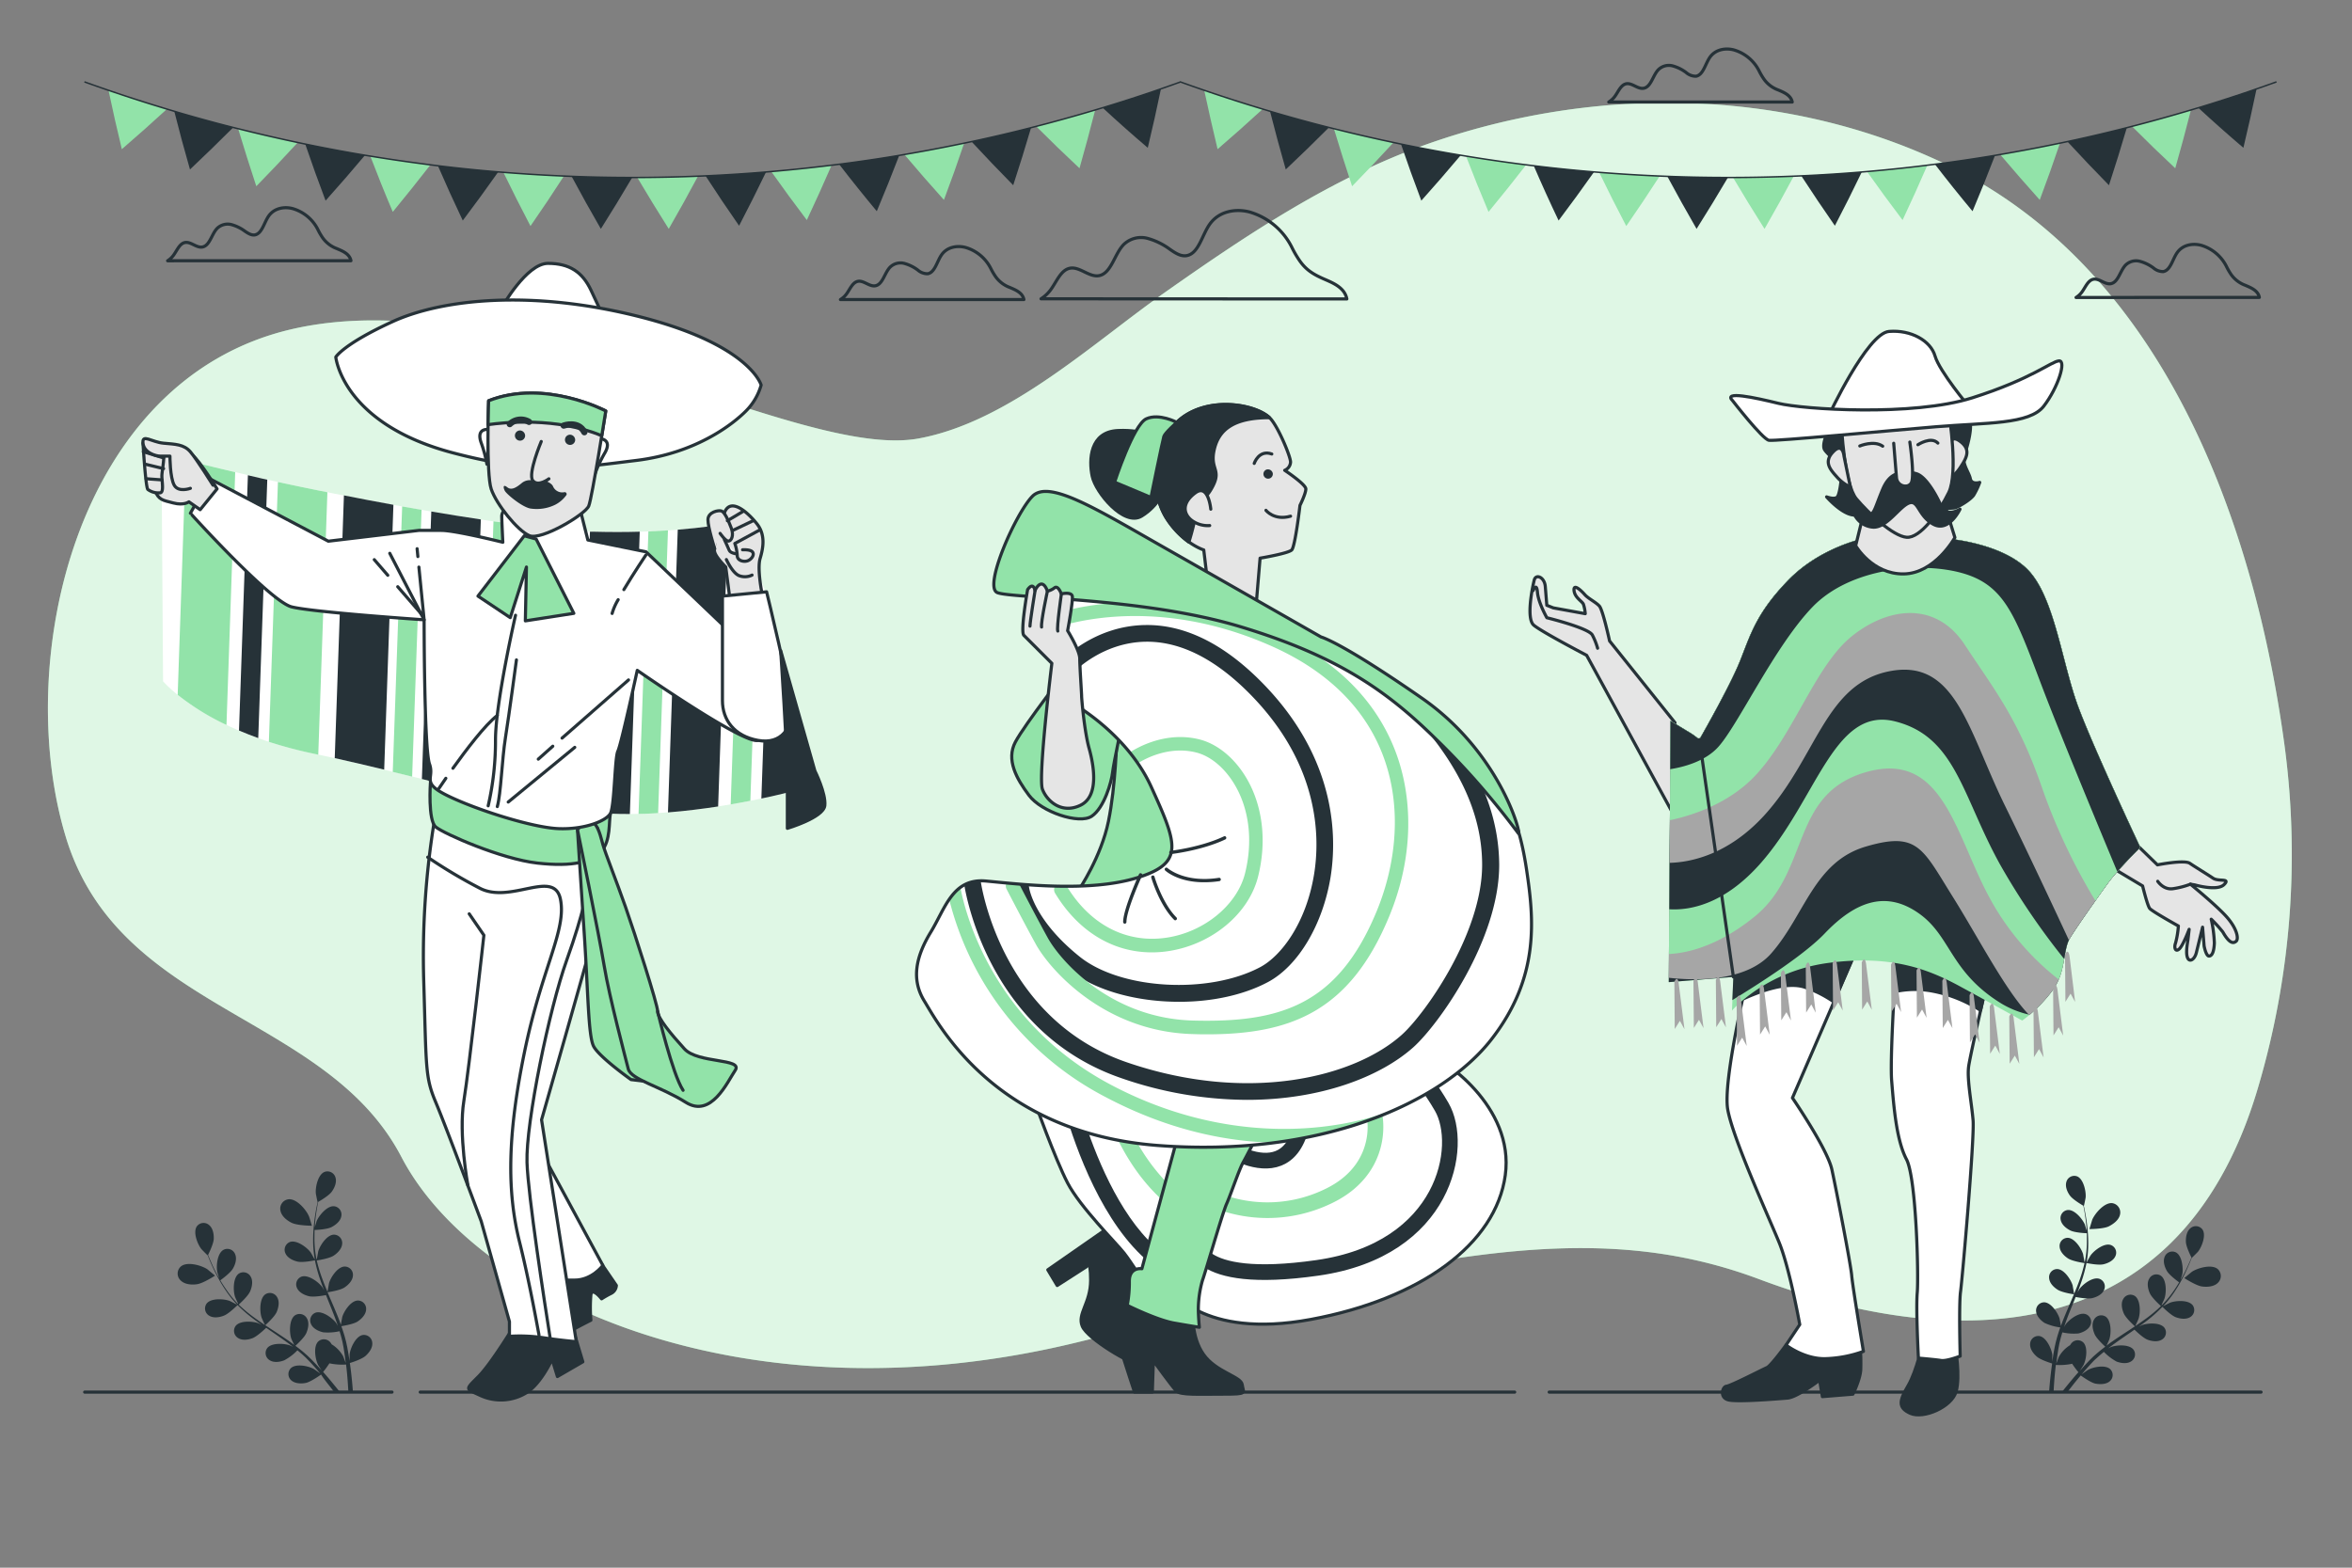 <svg xmlns="http://www.w3.org/2000/svg" viewBox="0 0 750 500"><rect x="0" y="0" width="750" height="500" fill="#808080" stroke="none"/><g id="background-simple"><path d="M702,141.4c-17.2-37.75-43.2-70.66-81.61-89.05C569.08,27.77,508.25,27.16,455,46c-30.37,10.75-57.31,28.81-83.48,47.22-23.27,16.36-49.81,41.34-78.58,46.63C254,147,162,89,93,105S4,211,21,267s83,56,107,102,110,85,216,59,161-41,217-20,133,27,159-61a262.12,262.12,0,0,0,8.52-109C724.22,206.06,716,172.13,702,141.4Z" style="fill:#92E3A9"></path><path d="M702,141.4c-17.2-37.75-43.2-70.66-81.61-89.05C569.08,27.77,508.25,27.16,455,46c-30.37,10.75-57.31,28.81-83.48,47.22-23.27,16.36-49.81,41.34-78.58,46.63C254,147,162,89,93,105S4,211,21,267s83,56,107,102,110,85,216,59,161-41,217-20,133,27,159-61a262.12,262.12,0,0,0,8.52-109C724.22,206.06,716,172.13,702,141.4Z" style="fill:#fff;opacity:0.7"></path></g><g id="Floor"><line x1="494" y1="444" x2="721" y2="444" style="fill:none;stroke:#263238;stroke-linecap:round;stroke-linejoin:round"></line><line x1="134" y1="444" x2="483" y2="444" style="fill:none;stroke:#263238;stroke-linecap:round;stroke-linejoin:round"></line><line x1="27" y1="444" x2="125" y2="444" style="fill:none;stroke:#263238;stroke-linecap:round;stroke-linejoin:round"></line></g><g id="Clouds"><path d="M429.48,95.35c-.74-3.74-4.59-5.17-7.45-6.43-3.58-1.57-5.58-3-7.41-5.5A33.09,33.09,0,0,1,412,79a21.92,21.92,0,0,0-13.59-11.4c-4.52-1.15-9.8-.21-12.72,4-2.45,3.52-3.51,9.32-7.34,9.94-1.86.3-3.62-.87-5.25-2a21.6,21.6,0,0,0-7.3-3.55,8,8,0,0,0-7.48,2c-2.95,3-3.88,9-7.71,9.9-3.29.74-6.43-3.15-9.69-2.28-2.71.72-4,4.21-5.8,6.69a11.43,11.43,0,0,1-3.16,3Z" style="fill:none;stroke:#263238;stroke-linecap:round;stroke-linejoin:round"></path><path d="M720.46,94.85c-.44-2.24-2.75-3.1-4.46-3.85a9.57,9.57,0,0,1-4.44-3.3A20.4,20.4,0,0,1,710,85.05a13.17,13.17,0,0,0-8.15-6.83c-2.71-.69-5.88-.13-7.63,2.4-1.46,2.11-2.1,5.59-4.4,6a4.68,4.68,0,0,1-3.14-1.17,12.87,12.87,0,0,0-4.38-2.12,4.77,4.77,0,0,0-4.48,1.2c-1.77,1.81-2.33,5.42-4.63,5.93-2,.45-3.85-1.89-5.8-1.36-1.62.43-2.4,2.52-3.48,4a6.82,6.82,0,0,1-1.9,1.78Z" style="fill:none;stroke:#263238;stroke-linecap:round;stroke-linejoin:round"></path><path d="M111.91,83.15c-.45-2.24-2.75-3.1-4.47-3.85A9.63,9.63,0,0,1,103,76a20.4,20.4,0,0,1-1.57-2.65,13.09,13.09,0,0,0-8.14-6.83c-2.71-.69-5.88-.13-7.63,2.4-1.47,2.11-2.11,5.59-4.4,6-1.11.18-2.17-.52-3.15-1.17a13,13,0,0,0-4.37-2.13,4.83,4.83,0,0,0-4.49,1.21c-1.76,1.8-2.32,5.42-4.62,5.93-2,.44-3.85-1.89-5.81-1.37-1.62.44-2.4,2.53-3.48,4a6.93,6.93,0,0,1-1.89,1.78Z" style="fill:none;stroke:#263238;stroke-linecap:round;stroke-linejoin:round"></path><path d="M571.5,32.54c-.45-2.24-2.76-3.1-4.47-3.85a9.63,9.63,0,0,1-4.44-3.3A20.4,20.4,0,0,1,561,22.74a13.11,13.11,0,0,0-8.15-6.83c-2.71-.69-5.88-.13-7.63,2.4-1.46,2.11-2.1,5.59-4.4,6a4.68,4.68,0,0,1-3.14-1.17A12.79,12.79,0,0,0,533.32,21a4.77,4.77,0,0,0-4.48,1.2c-1.77,1.8-2.32,5.42-4.62,5.93-2,.44-3.86-1.89-5.81-1.37-1.62.44-2.4,2.53-3.48,4A6.93,6.93,0,0,1,513,32.54Z" style="fill:none;stroke:#263238;stroke-linecap:round;stroke-linejoin:round"></path><path d="M326.5,95.54c-.45-2.24-2.76-3.1-4.47-3.85a9.63,9.63,0,0,1-4.44-3.3A20.4,20.4,0,0,1,316,85.74a13.11,13.11,0,0,0-8.15-6.83c-2.71-.69-5.88-.13-7.63,2.4-1.46,2.11-2.1,5.59-4.4,6a4.68,4.68,0,0,1-3.14-1.17A12.79,12.79,0,0,0,288.32,84a4.77,4.77,0,0,0-4.48,1.2c-1.77,1.8-2.32,5.42-4.62,5.93-2,.44-3.86-1.89-5.81-1.37-1.62.44-2.4,2.53-3.48,4A6.93,6.93,0,0,1,268,95.54Z" style="fill:none;stroke:#263238;stroke-linecap:round;stroke-linejoin:round"></path></g><g id="Garlands"><path d="M38.85,47.58q7.32-6.3,14.37-12.79Q43.86,32,34.6,28.8,36.57,38.19,38.85,47.58Z" style="fill:#92E3A9"></path><path d="M60.58,54.05q7-6.61,13.79-13.4-9.44-2.4-18.8-5.17Q57.91,44.78,60.58,54.05Z" style="fill:#263238"></path><path d="M81.73,59.4q6.75-6.9,13.21-13.95-9.51-2-19-4.39Q78.7,50.24,81.73,59.4Z" style="fill:#92E3A9"></path><path d="M103.82,64q6.44-7.19,12.58-14.51-9.57-1.6-19.08-3.57Q100.41,55,103.82,64Z" style="fill:#263238"></path><path d="M125.25,67.58q6.12-7.44,12-15-9.6-1.22-19.17-2.79Q121.48,58.71,125.25,67.58Z" style="fill:#92E3A9"></path><path d="M147.57,70.34q5.81-7.7,11.31-15.51-9.65-.8-19.26-2Q143.43,61.64,147.57,70.34Z" style="fill:#263238"></path><path d="M169.16,72.1q5.49-7.92,10.67-15.95-9.66-.4-19.31-1.18Q164.69,63.57,169.16,72.1Z" style="fill:#92E3A9"></path><path d="M191.6,73q5.15-8.15,10-16.39-9.68,0-19.33-.36Q186.77,64.66,191.6,73Z" style="fill:#263238"></path><path d="M213.25,73q4.81-8.34,9.31-16.78-9.66.39-19.33.42Q208.09,64.85,213.25,73Z" style="fill:#92E3A9"></path><path d="M235.68,72q4.45-8.54,8.6-17.15-9.65.8-19.3,1.23Q230.17,64.1,235.68,72Z" style="fill:#263238"></path><path d="M257.28,70.19q4.1-8.72,7.9-17.49-9.62,1.19-19.25,2Q251.45,62.51,257.28,70.19Z" style="fill:#92E3A9"></path><path d="M279.59,67.37q3.74-8.88,7.16-17.81-9.56,1.59-19.17,2.83Q273.45,60,279.59,67.37Z" style="fill:#263238"></path><path d="M301,63.76q3.39-9,6.45-18.1-9.51,2-19.07,3.62Q294.56,56.6,301,63.76Z" style="fill:#92E3A9"></path><path d="M323.09,59.08q3-9.16,5.7-18.36-9.44,2.4-19,4.44Q316.32,52.2,323.09,59.08Z" style="fill:#263238"></path><path d="M344.23,53.67q2.64-9.29,5-18.58-9.36,2.79-18.8,5.22Q337.18,47.08,344.23,53.67Z" style="fill:#92E3A9"></path><path d="M366,47.14q2.26-9.41,4.2-18.79-9.25,3.2-18.61,6Q358.61,40.86,366,47.14Z" style="fill:#263238"></path><path d="M376.58,26.33a516.27,516.27,0,0,1-349.74,0l.16-.44a515.86,515.86,0,0,0,349.43,0Z" style="fill:#263238"></path><path d="M388.26,47.58q7.32-6.3,14.38-12.79Q393.28,32,384,28.8,386,38.19,388.26,47.58Z" style="fill:#92E3A9"></path><path d="M410,54.05q7-6.61,13.78-13.4-9.43-2.4-18.8-5.17Q407.34,44.78,410,54.05Z" style="fill:#263238"></path><path d="M431.15,59.4q6.74-6.9,13.2-13.95-9.51-2-19-4.39Q428.12,50.24,431.15,59.4Z" style="fill:#92E3A9"></path><path d="M453.23,64q6.43-7.19,12.58-14.51-9.56-1.6-19.08-3.57Q449.82,55,453.23,64Z" style="fill:#263238"></path><path d="M474.66,67.58q6.13-7.44,12-15-9.61-1.22-19.18-2.79Q470.9,58.71,474.66,67.58Z" style="fill:#92E3A9"></path><path d="M497,70.34q5.81-7.7,11.31-15.51-9.65-.8-19.25-2Q492.85,61.64,497,70.34Z" style="fill:#263238"></path><path d="M518.58,72.1q5.49-7.92,10.66-15.95-9.66-.4-19.3-1.18Q514.1,63.57,518.58,72.1Z" style="fill:#92E3A9"></path><path d="M541,73q5.15-8.15,10-16.39-9.66,0-19.33-.36Q536.19,64.66,541,73Z" style="fill:#263238"></path><path d="M562.67,73q4.8-8.34,9.3-16.78-9.66.39-19.33.42Q557.5,64.85,562.67,73Z" style="fill:#92E3A9"></path><path d="M585.1,72q4.46-8.54,8.59-17.15-9.65.8-19.3,1.23Q579.6,64.1,585.1,72Z" style="fill:#263238"></path><path d="M606.69,70.19q4.11-8.72,7.9-17.49-9.62,1.19-19.25,2Q600.86,62.51,606.69,70.19Z" style="fill:#92E3A9"></path><path d="M629,67.37q3.75-8.88,7.17-17.81Q626.6,51.15,617,52.39,622.85,60,629,67.37Z" style="fill:#263238"></path><path d="M650.43,63.76q3.38-9,6.45-18.1-9.51,2-19.07,3.62Q644,56.6,650.43,63.76Z" style="fill:#92E3A9"></path><path d="M672.5,59.08q3-9.16,5.7-18.36-9.44,2.4-18.94,4.44Q665.74,52.2,672.5,59.08Z" style="fill:#263238"></path><path d="M693.64,53.67q2.65-9.29,5-18.58-9.36,2.79-18.79,5.22Q686.59,47.08,693.64,53.67Z" style="fill:#92E3A9"></path><path d="M715.37,47.14q2.25-9.41,4.2-18.79-9.27,3.2-18.62,6Q708,40.86,715.37,47.14Z" style="fill:#263238"></path><path d="M726,26.33a516.27,516.27,0,0,1-349.74,0c.05-.15.1-.3.16-.44a515.84,515.84,0,0,0,349.42,0Z" style="fill:#263238"></path></g><g id="Plants"><path d="M62.82,409.59c2-.28,5.73-2.73,5.74-2.73s-2.37-2-2.53-2.1c-1.93-1.23-6.36-2.47-8.33-.85a3,3,0,0,0-.07,4.5C58.91,409.68,61.13,409.84,62.82,409.59Z" style="fill:#263238"></path><path d="M99.46,390.94s-.88-3-1-3.14c-.92-2.08-3.93-5.57-6.47-5.3a3,3,0,0,0-2.54,3.71c.37,1.77,2.13,3.12,3.67,3.85C95,390.91,99.45,390.94,99.46,390.94Z" style="fill:#263238"></path><path d="M104.25,441c.87,1.09,1.66,2.11,2.38,3.05h1.8c-.91-1.16-2-2.48-3.16-3.9-.69-.82-1.45-1.7-2.23-2.58a29.91,29.91,0,0,0,2-2.75,19.49,19.49,0,0,0,5.32.38c.12,1.05.23,2.08.32,3.05.2,2.2.33,4.16.41,5.8h1.46c-.12-1.68-.29-3.68-.55-5.93-.12-1.08-.27-2.22-.44-3.4.42-.12,3.78-1.17,5-2.27s2.27-2.56,2.15-4.15a2.67,2.67,0,0,0-3.06-2.51c-2.21.4-3.89,4.09-4.15,6.07,0,.12-.05,1.41-.05,2.23-.07-.48-.13-1-.21-1.44-.15-1-.33-2-.51-3-.11-.5-.22-1-.33-1.52s-.27-1-.4-1.55c-.33-1.2-.73-2.41-1.15-3.61.85-.14,3.88-.65,5.14-1.46s2.64-2.2,2.75-3.78a2.64,2.64,0,0,0-2.63-2.94c-2.25.05-4.47,3.44-5,5.36,0,.12-.29,1.55-.41,2.34-.26-.73-.52-1.45-.81-2.17-.83-2.08-1.73-4.17-2.63-6.25-.27-.64-.53-1.28-.8-1.91.3-.05,3.91-.58,5.32-1.49,1.26-.81,2.64-2.2,2.76-3.78a2.65,2.65,0,0,0-2.64-2.94c-2.24.06-4.47,3.44-5,5.37,0,.14-.4,2.19-.46,2.72-.59-1.41-1.17-2.81-1.68-4.22A47.26,47.26,0,0,1,101,402c.14,0,3.91-.56,5.36-1.5,1.26-.81,2.63-2.19,2.75-3.77a2.66,2.66,0,0,0-2.64-2.95c-2.24.06-4.46,3.45-5,5.37,0,.13-.31,1.69-.43,2.44h-.13a34.14,34.14,0,0,1-.64-6.07c0-1.12,0-2.19.05-3.24.71,0,4-.19,5.36-.89s2.86-1.89,3.15-3.45a2.66,2.66,0,0,0-2.3-3.22c-2.24-.18-4.81,2.94-5.59,4.79,0,.1-.35,1.17-.57,1.95l.09-1.41c.15-1.69.38-3.23.6-4.59.13-.77.26-1.47.39-2.12.69-.39,3.42-2,4.33-3.25s1.66-3,1.2-4.52a2.66,2.66,0,0,0-3.52-1.79c-2.07.86-2.92,4.82-2.75,6.82,0,.17.55,2.85.58,2.83l0,0c-.14.63-.29,1.3-.43,2-.24,1.36-.51,2.9-.69,4.6a47,47,0,0,0-.32,5.5,34.71,34.71,0,0,0,.52,6.14.64.64,0,0,1,0,.07c-.31-.58-1.22-2.18-1.31-2.3-1.18-1.62-4.42-4-6.55-3.34a2.67,2.67,0,0,0-1.48,3.67c.65,1.44,2.41,2.28,3.87,2.61,1.65.38,5.24-.35,5.52-.41a45.89,45.89,0,0,0,1.65,6.06c.39,1.16.82,2.31,1.26,3.46-.28-.5-.53-.94-.58-1-1.18-1.61-4.42-4-6.55-3.34a2.65,2.65,0,0,0-1.48,3.67c.65,1.44,2.41,2.28,3.87,2.61s4.55-.22,5.36-.37c.18.43.35.88.53,1.31.85,2.11,1.7,4.2,2.48,6.29.28.73.52,1.46.76,2.19l-.5-.86c-1.18-1.61-4.42-4-6.55-3.34a2.65,2.65,0,0,0-1.48,3.67c.64,1.44,2.41,2.28,3.87,2.61a16.69,16.69,0,0,0,5.22-.35c.23.76.46,1.52.64,2.26.12.51.27,1,.36,1.52s.2,1,.29,1.52c.15,1,.32,2,.44,2.93.09.67.16,1.3.24,1.94-.26-.73-.81-2.16-.87-2.27a10.35,10.35,0,0,0-3.63-3.73,2.84,2.84,0,0,0-.32-.5,2.66,2.66,0,0,0-3.93-.41c-1.62,1.55-1,5.55-.12,7.36,0,.1.74,1.19,1.19,1.88l-1-1.09c-.66-.73-1.35-1.44-2.08-2.21l-1.11-1.08c-.36-.37-.79-.71-1.19-1.08-.94-.82-1.93-1.61-3-2.38.64-.58,2.88-2.67,3.48-4.05s1-3.29.22-4.67a2.66,2.66,0,0,0-3.83-1c-1.84,1.29-1.82,5.34-1.23,7.25,0,.12.61,1.45,1,2.17-.62-.46-1.23-.92-1.87-1.36-1.84-1.28-3.75-2.52-5.64-3.76l-1.73-1.15c.23-.21,2.94-2.64,3.62-4.18.6-1.37,1-3.29.21-4.67a2.64,2.64,0,0,0-3.82-1c-1.84,1.28-1.82,5.33-1.23,7.25,0,.14.88,2.05,1.11,2.53-1.27-.85-2.52-1.71-3.72-2.6a45.87,45.87,0,0,1-4.65-3.9c.11-.1,2.95-2.63,3.64-4.21.61-1.37,1-3.28.22-4.67a2.67,2.67,0,0,0-3.83-1c-1.84,1.29-1.82,5.34-1.23,7.26,0,.12.67,1.58,1,2.26l-.1.08A33.48,33.48,0,0,1,72,411.07c-.65-.92-1.22-1.83-1.75-2.73.58-.41,3.2-2.35,4-3.7s1.35-3.16.73-4.62a2.65,2.65,0,0,0-3.69-1.41c-2,1.08-2.4,5.1-2,7.07,0,.11.35,1.17.6,1.95-.24-.41-.49-.83-.7-1.23-.82-1.49-1.47-2.9-2-4.16-.32-.72-.59-1.37-.84-2,.35-.7,1.74-3.56,1.81-5.09s-.26-3.42-1.48-4.43a2.66,2.66,0,0,0-3.93.44c-1.25,1.87.22,5.64,1.46,7.21.11.14,2,2.07,2,2l0-.05c.23.6.48,1.24.77,1.93.55,1.27,1.17,2.7,2,4.22a46.74,46.74,0,0,0,2.77,4.76,34.1,34.1,0,0,0,3.82,4.83l0,.05c-.58-.32-2.22-1.15-2.35-1.2-1.88-.69-5.92-.93-7.31.83a2.66,2.66,0,0,0,.78,3.88c1.34.85,3.27.57,4.68,0,1.58-.59,4.17-3.18,4.38-3.38a47.4,47.4,0,0,0,4.71,4.14c1,.75,2,1.47,3,2.19-.51-.26-1-.49-1-.51-1.88-.7-5.92-.94-7.31.82a2.66,2.66,0,0,0,.79,3.88c1.34.85,3.27.57,4.67,0s3.68-2.7,4.27-3.28l1.16.81c1.87,1.29,3.74,2.56,5.54,3.87.63.46,1.24.94,1.85,1.41l-.9-.44c-1.88-.69-5.92-.93-7.31.83a2.66,2.66,0,0,0,.79,3.88c1.34.85,3.27.57,4.67,0a16.83,16.83,0,0,0,4.16-3.17c.61.51,1.22,1,1.79,1.53.38.36.77.68,1.13,1.07l1.08,1.1c.67.73,1.36,1.48,2,2.21.44.5.85,1,1.27,1.48-.63-.46-1.87-1.35-2-1.41-1.75-1-5.71-1.83-7.35-.29a2.66,2.66,0,0,0,.19,3.95c1.2,1,3.15,1.06,4.62.75s4.46-2.4,4.81-2.66C103,439.39,103.64,440.19,104.25,441Z" style="fill:#263238"></path><path d="M702.15,410.31c-1.94-.28-5.62-2.68-5.62-2.68s2.32-1.95,2.48-2.05c1.88-1.21,6.23-2.43,8.16-.84a3,3,0,0,1,.06,4.41C706,410.39,703.81,410.54,702.15,410.31Z" style="fill:#263238"></path><path d="M666.27,392s.86-2.9.94-3.08c.9-2,3.85-5.45,6.34-5.19a3,3,0,0,1,2.48,3.64c-.36,1.73-2.08,3-3.59,3.77C670.67,392,666.27,392,666.27,392Z" style="fill:#263238"></path><path d="M661.58,441c-.85,1.07-1.63,2.07-2.33,3h-1.76c.88-1.14,1.92-2.42,3.08-3.81.68-.82,1.42-1.67,2.19-2.54a27.86,27.86,0,0,1-2-2.69,19,19,0,0,1-5.2.37c-.12,1-.23,2-.32,3-.2,2.16-.32,4.07-.4,5.68h-1.43c.11-1.64.28-3.6.54-5.81.12-1.05.26-2.17.43-3.32-.41-.13-3.71-1.15-4.92-2.23s-2.22-2.51-2.1-4.06a2.61,2.61,0,0,1,3-2.46c2.16.39,3.81,4,4.07,5.94,0,.12,0,1.38,0,2.18.07-.47.13-.92.21-1.41.14-.95.31-1.9.5-2.92.1-.49.21-1,.32-1.49s.26-1,.39-1.52c.32-1.18.71-2.36,1.12-3.54a17.11,17.11,0,0,1-5-1.43c-1.23-.79-2.58-2.15-2.7-3.7a2.61,2.61,0,0,1,2.59-2.88c2.19.06,4.37,3.37,4.92,5.26,0,.12.28,1.51.4,2.28.25-.7.51-1.41.79-2.12.81-2,1.7-4.08,2.57-6.12.27-.62.53-1.25.79-1.87-.29,0-3.83-.57-5.21-1.46s-2.58-2.15-2.7-3.7a2.59,2.59,0,0,1,2.58-2.88c2.2.05,4.38,3.37,4.93,5.25,0,.15.39,2.16.45,2.67.58-1.38,1.14-2.75,1.64-4.13a45.37,45.37,0,0,0,1.69-5.7c-.14,0-3.83-.55-5.25-1.47-1.23-.79-2.58-2.15-2.69-3.69a2.6,2.6,0,0,1,2.58-2.89c2.2.06,4.37,3.38,4.92,5.26,0,.12.31,1.65.42,2.39h.12a33.77,33.77,0,0,0,.64-5.94c0-1.1,0-2.15,0-3.18-.7,0-3.88-.19-5.25-.87s-2.8-1.85-3.09-3.38a2.6,2.6,0,0,1,2.25-3.15c2.19-.18,4.72,2.88,5.48,4.69,0,.1.34,1.14.56,1.91,0-.46-.06-.94-.1-1.38-.13-1.66-.36-3.16-.58-4.5-.12-.76-.25-1.44-.38-2.08-.67-.38-3.35-2-4.24-3.18s-1.63-2.93-1.18-4.42a2.61,2.61,0,0,1,3.45-1.76c2,.85,2.86,4.73,2.7,6.68,0,.17-.54,2.79-.58,2.77l0,0c.14.61.28,1.27.41,2,.25,1.33.51,2.84.68,4.5a47.19,47.19,0,0,1,.32,5.38,35.09,35.09,0,0,1-.51,6,.25.25,0,0,0,0,.07c.3-.57,1.19-2.13,1.28-2.24,1.16-1.59,4.33-4,6.41-3.28a2.6,2.6,0,0,1,1.46,3.59c-.64,1.42-2.37,2.24-3.8,2.56-1.61.38-5.12-.34-5.4-.4a46.62,46.62,0,0,1-1.61,5.93c-.39,1.14-.81,2.26-1.24,3.39.27-.48.52-.92.56-1,1.16-1.59,4.33-4,6.42-3.28a2.6,2.6,0,0,1,1.45,3.59c-.63,1.42-2.36,2.24-3.79,2.57s-4.46-.22-5.25-.37l-.51,1.29c-.84,2.06-1.68,4.11-2.44,6.15-.27.72-.5,1.44-.74,2.15.24-.43.45-.79.49-.84,1.16-1.58,4.33-4,6.42-3.27a2.6,2.6,0,0,1,1.45,3.59c-.64,1.41-2.37,2.23-3.8,2.56a16.62,16.62,0,0,1-5.11-.34c-.22.74-.45,1.48-.63,2.21-.11.5-.26,1-.35,1.48s-.19,1-.28,1.49c-.15,1-.31,1.94-.43,2.88-.09.65-.16,1.27-.24,1.89.26-.72.8-2.11.86-2.22a10,10,0,0,1,3.55-3.66,3,3,0,0,1,.31-.48,2.6,2.6,0,0,1,3.85-.41c1.59,1.52,1,5.44.12,7.21-.05.1-.73,1.17-1.16,1.84l.95-1.06c.64-.72,1.31-1.41,2-2.16l1.08-1.07c.36-.36.78-.7,1.17-1.05.92-.81,1.89-1.58,2.89-2.33-.62-.57-2.82-2.62-3.41-4s-1-3.22-.21-4.57a2.6,2.6,0,0,1,3.75-1c1.8,1.26,1.78,5.22,1.2,7.1,0,.12-.6,1.42-.92,2.12.6-.44,1.2-.9,1.83-1.33,1.8-1.25,3.66-2.47,5.52-3.68l1.69-1.13c-.22-.2-2.88-2.58-3.54-4.1-.59-1.34-1-3.21-.21-4.57a2.6,2.6,0,0,1,3.74-1c1.8,1.26,1.79,5.23,1.21,7.1,0,.15-.86,2-1.09,2.48,1.24-.83,2.47-1.67,3.65-2.54a45.1,45.1,0,0,0,4.55-3.83c-.11-.09-2.89-2.56-3.57-4.11-.59-1.34-1-3.22-.21-4.57a2.59,2.59,0,0,1,3.74-1c1.81,1.26,1.79,5.22,1.21,7.1,0,.12-.66,1.55-1,2.22l.1.07a33.36,33.36,0,0,0,3.81-4.61c.63-.9,1.19-1.79,1.71-2.67-.57-.41-3.13-2.3-3.9-3.63s-1.31-3.09-.71-4.52a2.6,2.6,0,0,1,3.62-1.38c1.93,1.05,2.35,5,2,6.92,0,.11-.35,1.15-.59,1.91.23-.4.47-.81.68-1.2.8-1.46,1.44-2.84,2-4.08.31-.7.58-1.34.83-1.94-.35-.69-1.72-3.49-1.78-5s.26-3.35,1.45-4.34a2.61,2.61,0,0,1,3.85.43c1.22,1.83-.22,5.52-1.44,7.06-.1.14-2,2-2,2l0-.05c-.23.59-.47,1.21-.76,1.89-.53,1.25-1.14,2.65-1.91,4.13a47.46,47.46,0,0,1-2.71,4.66,34.21,34.21,0,0,1-3.74,4.74l-.06.05c.57-.31,2.18-1.13,2.31-1.17,1.84-.69,5.8-.92,7.16.8a2.61,2.61,0,0,1-.77,3.8c-1.31.83-3.21.56-4.58.05-1.55-.58-4.09-3.12-4.29-3.32A45.33,45.33,0,0,1,684.9,421c-.95.73-1.92,1.44-2.9,2.14l1-.5c1.85-.68,5.8-.92,7.16.81a2.59,2.59,0,0,1-.77,3.79c-1.31.84-3.2.56-4.57.05s-3.6-2.64-4.18-3.21l-1.14.8c-1.83,1.26-3.66,2.51-5.42,3.79-.62.45-1.22.91-1.81,1.38l.87-.43c1.84-.68,5.8-.92,7.16.81a2.6,2.6,0,0,1-.77,3.79c-1.31.84-3.2.56-4.58.05a16.5,16.5,0,0,1-4.07-3.11c-.59.5-1.19,1-1.75,1.5-.37.35-.75.67-1.11,1s-.71.73-1.06,1.09c-.65.71-1.32,1.45-1.94,2.16-.43.49-.84,1-1.24,1.45.61-.46,1.83-1.32,1.94-1.38,1.71-1,5.59-1.79,7.19-.29a2.61,2.61,0,0,1-.18,3.87c-1.17,1-3.08,1-4.52.74s-4.37-2.36-4.71-2.61C662.82,439.48,662.18,440.27,661.58,441Z" style="fill:#263238"></path></g><g id="character-3"><path d="M534.11,230.49l-20.85-26.06s-2.14-9.86-3.24-11.11-3.54-2.39-4.64-3.64-3.65-3.71-3.46-1.39,2.62,3.47,3,4.44a12.6,12.6,0,0,1,.58,3l-10.18-1.85-2.08-.83-.48-6c-.25-3-3-4.1-3.52-2.06s-2.68,12.26-.16,14.4S505.94,209,505.94,209l28.3,51.88Z" style="fill:#e5e5e5;stroke:#263238;stroke-linecap:round;stroke-linejoin:round"></path><path d="M488.88,188.35s1.11-2.77,1.38.56,3,8.11,3,8.11,13.31,3.27,14.5,5.51a21.64,21.64,0,0,1,1.68,4.21" style="fill:none;stroke:#263238;stroke-linecap:round;stroke-linejoin:round"></path><path d="M680.33,268.43l7.63,7.41s8.55-1.7,10.32-.5,5.64,3.55,7.41,4.75,5.68-.13,3.51,2.05-9.35.09-9.35.09l-1.36-.22s8.24,6.69,11.55,10.43,3.92,7,3,7.78-2.16.67-4.25-3a45.63,45.63,0,0,0-3.68-4.05,41.26,41.26,0,0,1,1,7.61c-.12,2.69-.68,4.07-1.67,4.15s-1.6-3.21-1.6-3.21l-.49-6s-1.7,7-2,8.19c-.71,2.75-3.25,3.68-3.07-.76,0-1,.4-3.37.4-3.37l.39-3.38s-1.92,5.17-3.17,6.28-1.71-.53-1.16-1.92a29.68,29.68,0,0,0,.9-5.42s-8.41-4.67-9.15-5.61-2.26-7.17-2.26-7.17l-12.3-7.36Z" style="fill:#e5e5e5;stroke:#263238;stroke-linecap:round;stroke-linejoin:round"></path><path d="M698.49,282a26,26,0,0,1-5.64,1.45c-3,.41-4.8-2.37-4.8-2.37" style="fill:none;stroke:#263238;stroke-linecap:round;stroke-linejoin:round"></path><path d="M569.53,429s-4.81,6.63-6.1,7.18-11.56,5.85-12.89,5.95-2.37,3.76.8,4.4,15.57-.38,18.67-.63,10.23-5.73,10.23-5.73l.88,5.27,9.74-.79s2.3-4.64,2.49-7.78a72,72,0,0,0-.21-8S571.71,428.42,569.53,429Z" style="fill:#263238;stroke:#263238;stroke-linecap:round;stroke-linejoin:round"></path><path d="M613.14,428.17s-1.94,9.07-4.67,13.75-3.45,7,.71,8.86,13.22-2,14.59-7-.23-13.8-.23-13.8Z" style="fill:#263238;stroke:#263238;stroke-linecap:round;stroke-linejoin:round"></path><path d="M557.3,311.47s-8,33.19-6.36,42.42,13,34.15,16.37,42.35,6.59,26.21,6.59,26.21L569.53,429s5.71,4.44,12.39,4.34a38.4,38.4,0,0,0,12.29-2.33s-3.46-20.67-3.75-24.21-4.89-27.24-6.32-33.81-12.57-22.82-12.57-22.82l20.65-47.82L605,300.91s-2.47,35.41-1.79,43.82,1.55,19,4.71,25,3.91,37.12,3.45,42.51.37,20.92.37,20.92,5.38.45,7.19.75,6.13-1.39,6.13-1.39-.45-16.46.11-20.51,4.49-49,4-54.71-2-13.21-1.4-17.27,5.85-26.77,5.85-26.77a31.3,31.3,0,0,0-24.1-16.77c-17.56-2.13-39,2.73-43,3.5S557.3,311.47,557.3,311.47Z" style="fill:#fff;stroke:#263238;stroke-linecap:round;stroke-linejoin:round"></path><path d="M609.57,296.52c-17.56-2.13-39,2.73-43,3.5s-9.32,11.45-9.32,11.45-.7,2.91-1.64,7.23c5.94-2.74,14.34-5.69,19.9-3.84a37.78,37.78,0,0,1,9.26,4.67l7.4-17.14L605,300.91s-.49,6.94-1,15.41a30.19,30.19,0,0,1,12.27-.21,43.1,43.1,0,0,1,15.28,6.13c1.13-4.95,2.06-8.95,2.06-8.95A31.3,31.3,0,0,0,609.57,296.52Z" style="fill:#263238;stroke:#263238;stroke-linecap:round;stroke-linejoin:round"></path><path d="M594.22,171.76s-13.82,2.8-24,13.32-12,17.36-15.31,25.66-13,25.14-13,25.14a24.36,24.36,0,0,0-2.84-2.11c-1-.59-6.33-3.84-6.33-3.84l-.59,83.32,20.6-1.67-.46,10.74S563,309.75,583.14,307.1s31.94,2.09,42.09,7.62,19.61,10.78,19.61,10.78a44.59,44.59,0,0,0,9.59-9.48c4.53-6,3.3-13,5.66-16.84s8.66-12.75,12-17.36,10.44-11.55,10.44-11.55-14.56-30.93-19.68-44.56-7.4-33.51-15.19-42.91-26-10.93-26-10.93S600.17,170.94,594.22,171.76Z" style="fill:#92E3A9"></path><path d="M647.62,182.8c-7.79-9.4-26-10.93-26-10.93s-21.48-.93-27.43-.11c0,0-13.82,2.8-24,13.32s-12,17.36-15.31,25.66-13,25.14-13,25.14a24.36,24.36,0,0,0-2.84-2.11c-1-.59-6.33-3.84-6.33-3.84l-.59,83.32,20.6-1.67-.32,7.4c9.61-5.87,23.19-14.69,29.44-21.24,10.22-10.71,19.95-13.63,30.17-6.33s9.78,18.61,26.28,28.72a30.14,30.14,0,0,0,8.92,3.51,46.54,46.54,0,0,0,7.2-7.62c4.53-6,3.3-13,5.66-16.84s8.66-12.75,12-17.36,10.44-11.55,10.44-11.55-14.56-30.93-19.68-44.56S655.41,192.2,647.62,182.8Z" style="fill:#263238"></path><path d="M682.49,270.27s-14.56-30.93-19.68-44.56-7.4-33.51-15.19-42.91-26-10.93-26-10.93-21.48-.93-27.43-.11c0,0-13.82,2.8-24,13.32s-12,17.36-15.31,25.66-13,25.14-13,25.14a24.36,24.36,0,0,0-2.84-2.11c-1-.59-6.33-3.84-6.33-3.84l-.58,81.92c7.23.84,24.36,1.67,32.68-7.78,10.7-12.17,13.62-29.2,30.17-34.07s18,.49,27.74,16.06c8.27,13.23,16.88,30,24.36,37.69a46.28,46.28,0,0,0,7.33-7.73c4.53-6,3.3-13,5.66-16.84s8.66-12.75,12-17.36S682.49,270.27,682.49,270.27Z" style="fill:#a6a6a6"></path><path d="M682.49,270.27s-14.56-30.93-19.68-44.56-7.4-33.51-15.19-42.91-26-10.93-26-10.93-21.48-.93-27.43-.11c0,0-13.82,2.8-24,13.32s-12,17.36-15.31,25.66-13,25.14-13,25.14a24.36,24.36,0,0,0-2.84-2.11c-1-.59-6.33-3.84-6.33-3.84l-.53,74.34c5.41-.24,15.39-2.25,27.27-11.88,18-14.6,11.2-39.42,36-46.24s28.22,21.42,39.9,41.86a83.58,83.58,0,0,0,21.11,24.38c2.11-5,1.69-10.1,3.59-13.21,2.36-3.87,8.66-12.75,12-17.36S682.49,270.27,682.49,270.27Z" style="fill:#92E3A9"></path><path d="M682.49,270.27s-14.56-30.93-19.68-44.56-7.4-33.51-15.19-42.91-26-10.93-26-10.93-21.48-.93-27.43-.11c0,0-13.82,2.8-24,13.32s-12,17.36-15.31,25.66-13,25.14-13,25.14a24.36,24.36,0,0,0-2.84-2.11c-1-.59-6.33-3.84-6.33-3.84L532.3,290c6.33.39,17.41-1.38,29.12-14.67,18-20.44,23.36-50.12,42.83-45.26s21.41,23.85,33.58,45.75a226.44,226.44,0,0,0,20.4,30.05c.46-2.62.8-5,1.86-6.71,2.36-3.87,8.66-12.75,12-17.36S682.49,270.27,682.49,270.27Z" style="fill:#263238"></path><path d="M682.49,270.27s-14.56-30.93-19.68-44.56-7.4-33.51-15.19-42.91-26-10.93-26-10.93-21.48-.93-27.43-.11c0,0-13.82,2.8-24,13.32s-12,17.36-15.31,25.66-13,25.14-13,25.14a24.36,24.36,0,0,0-2.84-2.11c-1-.59-6.33-3.84-6.33-3.84l-.32,45.27c6.54-.17,18.48-2.45,30-14.93,17-18.5,19.47-42.34,40.4-46.24s24.82,19,36.5,42.83c7.18,14.66,15.27,31.88,20.44,43a7,7,0,0,1,.36-.66c2.36-3.87,8.66-12.75,12-17.36S682.49,270.27,682.49,270.27Z" style="fill:#a6a6a6"></path><path d="M682.49,270.27s-14.56-30.93-19.68-44.56-7.4-33.51-15.19-42.91-26-10.93-26-10.93-21.48-.93-27.43-.11c0,0-13.82,2.8-24,13.32s-12,17.36-15.31,25.66-13,25.14-13,25.14a24.36,24.36,0,0,0-2.84-2.11c-1-.59-6.33-3.84-6.33-3.84l-.23,31.66c6.13-1.26,18.6-4.89,27.46-14.46,12.17-13.14,19-35,30.66-44.29s26.77-11.19,36,2.92,17,23.36,24.82,46.23a188.81,188.81,0,0,0,16.74,35.27c1.44-2.05,2.81-4,3.86-5.44C675.36,277.2,682.49,270.27,682.49,270.27Z" style="fill:#92E3A9"></path><path d="M675.15,278c3.38-3.87,7.34-7.71,7.34-7.71s-14.56-30.93-19.68-44.56-7.4-33.51-15.19-42.91-26-10.93-26-10.93-21.48-.93-27.43-.11c0,0-13.82,2.8-24,13.32s-12,17.36-15.31,25.66-13,25.14-13,25.14a24.36,24.36,0,0,0-2.84-2.11c-1-.59-6.33-3.84-6.33-3.84l-.11,15.37c4.06-.64,10.93-2.36,15.17-6.93,6.33-6.82,18-32.12,30.18-44.78s35-14.6,48.18-10.7,16.54,13.62,24.82,35.52C656.68,233.54,668.43,261.89,675.15,278Z" style="fill:#263238"></path><line x1="541.9" y1="235.88" x2="552.74" y2="311.58" style="fill:none;stroke:#263238;stroke-linecap:round;stroke-linejoin:round"></line><path d="M533.92,313.11l.12,15.08,1.64-2.6,1.46,2.66-1.77-14.06S535.12,310.58,533.92,313.11Z" style="fill:#a6a6a6"></path><path d="M540,312.78l.13,15.08,1.64-2.6,1.45,2.66-1.76-14.06S541.23,310.25,540,312.78Z" style="fill:#a6a6a6"></path><path d="M547.15,312.53l.12,15.09,1.65-2.61,1.45,2.66-1.76-14.06S548.35,310,547.15,312.53Z" style="fill:#a6a6a6"></path><path d="M553.77,318.47l.13,15.08,1.64-2.6,1.45,2.66-1.76-14.07S555,315.94,553.77,318.47Z" style="fill:#a6a6a6"></path><path d="M561.12,314.88l.12,15.09,1.64-2.61,1.45,2.66L562.57,316S562.32,312.36,561.12,314.88Z" style="fill:#a6a6a6"></path><path d="M567.88,310.35l.13,15.08,1.64-2.6,1.45,2.66-1.76-14.06S569.09,307.82,567.88,310.35Z" style="fill:#a6a6a6"></path><path d="M575.82,307.88l.12,15.08,1.64-2.6L579,323,577.27,309S577,305.35,575.82,307.88Z" style="fill:#a6a6a6"></path><path d="M584.39,307.18l.13,15.08,1.64-2.6,1.45,2.66-1.76-14.06S585.59,304.65,584.39,307.18Z" style="fill:#a6a6a6"></path><path d="M593.67,306.93l.12,15.08,1.64-2.61,1.45,2.67L595.12,308S594.87,304.4,593.67,306.93Z" style="fill:#a6a6a6"></path><path d="M603,307.66l.13,15.08,1.64-2.6,1.45,2.66-1.76-14.06S604.22,305.13,603,307.66Z" style="fill:#a6a6a6"></path><path d="M611.14,309.49l.12,15.08,1.64-2.6,1.45,2.66-1.76-14.06S612.34,307,611.14,309.49Z" style="fill:#a6a6a6"></path><path d="M619.37,312.8l.13,15.09,1.64-2.61,1.45,2.66-1.76-14.06S620.58,310.28,619.37,312.8Z" style="fill:#a6a6a6"></path><path d="M628.05,317.41l.12,15.08,1.64-2.6,1.45,2.66-1.76-14.06S629.25,314.88,628.05,317.41Z" style="fill:#a6a6a6"></path><path d="M634.48,321l.13,15.08,1.64-2.61,1.45,2.67-1.76-14.07S635.69,318.51,634.48,321Z" style="fill:#a6a6a6"></path><path d="M640.71,324.18l.13,15.08,1.64-2.6,1.45,2.66-1.76-14.06S641.92,321.65,640.71,324.18Z" style="fill:#a6a6a6"></path><path d="M648.44,322.12l.13,15.08,1.64-2.6,1.45,2.66-1.76-14.07S649.65,319.59,648.44,322.12Z" style="fill:#a6a6a6"></path><path d="M654.69,315.15l.13,15.08,1.64-2.6,1.45,2.66-1.76-14.07S655.9,312.62,654.69,315.15Z" style="fill:#a6a6a6"></path><path d="M658.49,304.43l.13,15.08,1.64-2.6,1.45,2.66L660,305.51S659.69,301.9,658.49,304.43Z" style="fill:#a6a6a6"></path><path d="M595.68,157.93l-3.95,16.12s5.25,9.11,15.28,9,16.36-11.61,16.36-11.61l-4.76-15.41Z" style="fill:#e5e5e5;stroke:#263238;stroke-linecap:round;stroke-linejoin:round"></path><path d="M583.18,137s-2.49,4.73-1.32,6.49,5.1,4.52,5.28,6.77-.45,7-1.19,8.13-3.49.08-3.49.08,4.32,5,8.08,5.72,9.51-2,9.51-2,21.85.28,23.45-.26,4.94-2.67,5.86-4a23.38,23.38,0,0,0,1.93-4.07s-2.61.83-3-1.2-2.87-4.91-1.86-7.67,2.1-7.17,1.9-9.62l-.2-2.46Z" style="fill:#263238;stroke:#263238;stroke-linecap:round;stroke-linejoin:round"></path><path d="M621.92,142.68s-.36-4.5,3.14-1.9,2.07,5.18.24,8a13.35,13.35,0,0,1-3.79,4Z" style="fill:#e5e5e5;stroke:#263238;stroke-linecap:round;stroke-linejoin:round"></path><path d="M587.18,135.26s.85,19.18,4.79,23.85,11.66,11.88,16,12.25,10.4-8,13.45-14.29.14-24.6.14-24.6Z" style="fill:#e5e5e5;stroke:#263238;stroke-linecap:round;stroke-linejoin:round"></path><path d="M605.94,151s-3.32-.35-5.57,5-2.5,7.21-3.86,8.14-5.15,0-5.15,0a7.11,7.11,0,0,0,6.09,4c4.33.06,8.31-6.64,11.32-7.71s2.8,4.09,7.75,6.78S625,162.4,625,162.4s-4.3,2.82-6.07-1.15-4.85-9.08-7.61-10.09A9.13,9.13,0,0,0,605.94,151Z" style="fill:#263238;stroke:#263238;stroke-linecap:round;stroke-linejoin:round"></path><path d="M603.86,141.38l.89,11A2.85,2.85,0,0,0,608,155a2.08,2.08,0,0,0,1.4-.88C610.66,152.24,609,141,609,141" style="fill:#e5e5e5;stroke:#263238;stroke-linecap:round;stroke-linejoin:round"></path><path d="M593.05,142.24s4.49-1.91,7.3.07" style="fill:none;stroke:#263238;stroke-linecap:round;stroke-linejoin:round"></path><path d="M611.58,141.84s4.19-2.77,6.36-.52" style="fill:none;stroke:#263238;stroke-linecap:round;stroke-linejoin:round"></path><path d="M583,132.87s12.38-26.59,19.36-27.16,13.28,2.94,14.68,7.84,10.85,16.18,10.85,16.18S585.72,135.16,583,132.87Z" style="fill:#fff;stroke:#263238;stroke-linecap:round;stroke-linejoin:round"></path><path d="M552.52,127.83s9.52,12.27,11.56,12.6,37.37-3,53.32-4.33,29.77-.67,34.31-6.56,7.33-14.64,4.84-14.44-8.56,5.72-27.63,11.78-54.11,3.65-61.79,1.77S549.25,124.58,552.52,127.83Z" style="fill:#fff;stroke:#263238;stroke-linecap:round;stroke-linejoin:round"></path><path d="M588,145.44s-.37-4.5-3.41-1.37-1.2,5.45,1.06,7.94a13.32,13.32,0,0,0,4.39,3.35Z" style="fill:#e5e5e5;stroke:#263238;stroke-linecap:round;stroke-linejoin:round"></path></g><g id="character-2"><path d="M368.51,139.94s-3-3-12-2.62-9.35,9.36-8.23,14.59S358.41,168,364,164.63s7.86-9,9-12S373.38,139.57,368.51,139.94Z" style="fill:#263238;stroke:#263238;stroke-linecap:round;stroke-linejoin:round"></path><path d="M409.66,150a3,3,0,0,0,1.87-2.62c0-1.87-4.2-11.87-6.73-14.21-4.86-4.49-20.58-7.11-29.55,1.5s-8.23,23.19-3,31,11.6,9.73,11.6,9.73l1.12,9.35,15.71,6.74,1.13-13.47s9-1.5,10.1-2.62,2.62-14.21,2.62-14.21,1.87-3.75,1.87-5.24S409.66,150,409.66,150Z" style="fill:#e5e5e5;stroke:#263238;stroke-linecap:round;stroke-linejoin:round"></path><path d="M404.8,133.21c-4.86-4.49-20.58-7.11-29.55,1.5s-8.23,23.19-3,31a27.41,27.41,0,0,0,6.86,7.19,88.44,88.44,0,0,0,2.5-10.18c.37-3.37,2.61-2.62,5.23-7.85s-1.12-5.24.38-11.6S393.58,133.21,404.8,133.21Z" style="fill:#263238;stroke:#263238;stroke-linecap:round;stroke-linejoin:round"></path><path d="M386.09,162.39s-.74-8.23-4.86-5.24-4.11,6.36-1.49,8.6a8.53,8.53,0,0,0,6,1.87" style="fill:#e5e5e5;stroke:#263238;stroke-linecap:round;stroke-linejoin:round"></path><path d="M405.86,150.94a1.5,1.5,0,1,1-1.89-1.21A1.59,1.59,0,0,1,405.86,150.94Z" style="fill:#263238"></path><path d="M403.68,162.76s2.62,3.37,7.85,1.87" style="fill:none;stroke:#263238;stroke-linecap:round;stroke-linejoin:round"></path><path d="M399.94,147.8s1.49-4.49,5.61-3" style="fill:none;stroke:#263238;stroke-linecap:round;stroke-linejoin:round"></path><path d="M375.25,134.71s-5.61-3-9.73-1.13-10.1,20.2-10.1,20.2l11.6,4.87s3.74-18.33,4.11-19.46S375.25,134.71,375.25,134.71Z" style="fill:#92E3A9;stroke:#263238;stroke-linecap:round;stroke-linejoin:round"></path><path d="M356.12,235.32s-.34,15.33-2.67,26.67-9.33,21.66-9.33,21.66,25.26-1.51,29.59-7.84-3.59-23.82-6.26-28.49S356.12,235.32,356.12,235.32Z" style="fill:#92E3A9;stroke:#263238;stroke-linecap:round;stroke-linejoin:round"></path><path d="M373,410.82s10,16.5,45,10,59-24,62-46-20-37.5-25.5-39-70.33-65.83-79,14.5S373,410.82,373,410.82Z" style="fill:#fff;stroke:#263238;stroke-linecap:round;stroke-linejoin:round"></path><path d="M381.11,395.28s-1.94,14.94,39,9.09,46.77-39,39.63-51.32-13-15.59-13-15.59" style="fill:none;stroke:#263238;stroke-linecap:round;stroke-linejoin:round;stroke-width:5px"></path><path d="M385,381.63a44.43,44.43,0,0,0,38.33,0c20.79-9.74,15.6-31.18,11.7-32.48" style="fill:none;stroke:#92E3A9;stroke-linecap:round;stroke-linejoin:round;stroke-width:5px"></path><path d="M384.36,361.49s24.69,20.79,30.54-1.94" style="fill:none;stroke:#263238;stroke-linecap:round;stroke-linejoin:round;stroke-width:5px"></path><path d="M353.78,391.32,334.12,405l3,5,9.33-6s1.33-3,1.33,4.33S343.45,419,345.12,423s15.66,12.33,18,12,3.66-4.34,3.66-4.34-4.66-4-5-6-.33-11.33-.33-14,3.33-8,3.33-8Z" style="fill:#263238;stroke:#263238;stroke-linecap:round;stroke-linejoin:round"></path><path d="M329.78,351s6.67,18.66,10.67,26.33,15.67,19.33,18,22.33,6.33,9.34,6.33,9.34l14.34-45.67s-10.67.67-25.67-4.67S329.78,351,329.78,351Z" style="fill:#fff;stroke:#263238;stroke-linecap:round;stroke-linejoin:round"></path><path d="M339.44,353.91c3.59,12.41,12.19,36.63,27.28,48.92l1.63-5.19c-11.79-10.65-19.3-29.82-23.07-41.81Q342,354.74,339.44,353.91Z" style="fill:#263238"></path><path d="M360.45,360.12c-2-.49-4.09-1.08-6.31-1.81,3.12,7.66,8.4,17.28,17,24.91l1.66-5.29A61.79,61.79,0,0,1,360.45,360.12Z" style="fill:#92E3A9"></path><path d="M380.45,418.65s-.67,7.67,3.33,13.34,12,7,12.34,9.66,2,3-6,3-13.67.34-15-1-7.34-9.66-7.34-9.66l-.33,10h-5.67s-2.66-8-4.33-13.34,4-16.66,5-16.66S380.45,418.65,380.45,418.65Z" style="fill:#263238;stroke:#263238;stroke-linecap:round;stroke-linejoin:round"></path><path d="M375.78,361.65l-11.66,43s-4-.66-4,4a38.75,38.75,0,0,1-.67,7.67s9.33,4.67,15,5.67,8,1.33,8,1.33-.33-3.33-.33-6a34.07,34.07,0,0,1,1.33-9c.67-1.67,6.33-21.33,7.67-24.33s4-11,5.33-13.34,5-9.66,5.67-10.66S375.78,361.65,375.78,361.65Z" style="fill:#92E3A9;stroke:#263238;stroke-linecap:round;stroke-linejoin:round"></path><path d="M340.78,213s-14,18-17,23.66.34,11.67,4.34,17,16,9.34,20,6.67,6.33-11,6.66-14,3.34-17,3.34-17S353.12,207.65,340.78,213Z" style="fill:#92E3A9;stroke:#263238;stroke-linecap:round;stroke-linejoin:round"></path><path d="M328.78,182l11,41s19,9.66,27.34,28,10.66,24.33-4.67,29-37.33,2-48,1-13,8.66-17.67,16.33-6.33,15-2,22,22.34,42,74.34,46,90.66-13.67,106.33-33.67,13.67-38.66,11.33-54.33-6-21-8.66-24-9.34-14.67-25-25.67-37.34-24.33-51-30.33-61.34-16-65.34-16A55.51,55.51,0,0,0,328.78,182Z" style="fill:#fff"></path><path d="M465.42,238a93.47,93.47,0,0,0-12.3-10.33c-2.63-1.84-5.44-3.76-8.35-5.69,1,.89,1.9,1.81,2.85,2.78,16.82,17.32,25,34,25,51.08,0,21.92-18.29,47.63-25.58,54.16-15.13,13.59-49.07,22.12-87.84,8.77-39.66-13.67-46.2-55.81-46.49-57.83a11.1,11.1,0,0,0-5.22,1.32c1,6,9.29,47.56,50,61.58a123.5,123.5,0,0,0,40.21,6.95c23.3,0,42.35-7.27,53-16.79,8.05-7.23,27.36-34.23,27.36-58.16C478,263,473.84,250.53,465.42,238Z" style="fill:#263238"></path><path d="M404.29,313.24c9.65-5.12,17.49-18.27,20-33.49,2-12.48,2-37-20.71-60.87-12.46-13.09-25.33-19.7-38.25-19.53-16.48.16-26.77,11.23-27.2,11.7a2.68,2.68,0,1,0,4,3.62c.09-.1,9.12-9.82,23.29-10,11.35-.13,22.92,5.9,34.31,17.87,21.15,22.22,21.17,44.81,19.3,56.3-2.52,15.51-10.45,26.05-17.18,29.62-16.5,8.76-44.46,7.16-57.52-3.3-14.84-11.87-16.17-22.05-16.18-22.13a2.62,2.62,0,0,0-.26-.89c-1.6-.11-3.14-.24-4.61-.36a2.64,2.64,0,0,0-.47,1.77c.05.5,1.37,12.37,18.16,25.8,8.34,6.67,21.63,10.16,34.94,10.16C386.06,319.55,396.29,317.49,404.29,313.24Z" style="fill:#263238"></path><path d="M384.76,329.89c26.46,0,45.54-7,58.18-37.51,7-16.82,8-34.56,3-50-5.72-17.54-19-31.41-38.46-40.11-41.15-18.41-71.94-6.28-73.23-5.75a2.14,2.14,0,0,0-1.22,1.3l.62,2.29a2.13,2.13,0,0,0,2.22.38c.3-.12,30.37-12,69.86,5.7,42.48,19,44.45,57.4,33.23,84.51-12.43,30-30.85,35.5-58.41,34.8-26.57-.68-42.56-19.31-46.47-26.43-3.49-6.33-8.15-15.31-9.1-17.14l-4-.35a2.1,2.1,0,0,0,0,2c.05.1,5.42,10.48,9.33,17.58,4.24,7.72,21.52,27.92,50.11,28.65C381.91,329.87,383.34,329.89,384.76,329.89Z" style="fill:#92E3A9"></path><path d="M445.86,353.47c-22,8.7-56.62,11.15-91.9-7.64-38.34-20.43-46.52-56.27-47.71-62.81a15.82,15.82,0,0,0-3.57,3.84A97.64,97.64,0,0,0,352,349.61c20,10.66,38.5,14.46,54.22,14.85A138.33,138.33,0,0,0,445.86,353.47Z" style="fill:#92E3A9"></path><path d="M401.18,279.56c2.56-10.24,1.7-20.54-2.43-29-3.71-7.6-9.8-13.11-16.3-14.74-10.63-2.65-19.67,2.52-22.21,4.18q1.33,1.65,2.58,3.45c2.29-1.45,9.91-5.63,18.59-3.46,5.28,1.32,10.32,6,13.48,12.45,3.69,7.56,4.44,16.82,2.13,26.09-2.52,10.09-13,18.73-25,20.53-12.76,1.92-24.36-4.06-31.85-16.4-1.26,0-2.5,0-3.74,0a2.15,2.15,0,0,0,0,2.19c7.39,12.21,18.43,18.9,30.85,18.9a35.16,35.16,0,0,0,5.37-.41C386.48,301.21,398.21,291.45,401.18,279.56Z" style="fill:#92E3A9"></path><path d="M358.68,294.6a.54.54,0,0,1-.54-.54c0-4,4.85-14.79,5.06-15.24a.54.54,0,0,1,1,.44c-.05.11-5,11-5,14.8A.54.54,0,0,1,358.68,294.6Z" style="fill:#263238"></path><path d="M374.78,293.52a.54.54,0,0,1-.38-.15c-4.7-4.7-7.19-13.11-7.29-13.47a.53.53,0,0,1,.36-.66.54.54,0,0,1,.67.36c0,.08,2.52,8.51,7,13a.54.54,0,0,1,0,.76A.57.57,0,0,1,374.78,293.52Z" style="fill:#263238"></path><path d="M383.9,281.39c-8.22,0-12.16-3.57-12.35-3.75a.54.54,0,0,1,0-.76.55.55,0,0,1,.76,0c.05,0,5.34,4.81,16.37,3.09a.53.53,0,0,1,.61.44.55.55,0,0,1-.45.62A32.82,32.82,0,0,1,383.9,281.39Z" style="fill:#263238"></path><path d="M373.34,272.42a.54.54,0,0,1-.06-1.07c.1,0,9.66-1.11,17-4.6a.53.53,0,0,1,.71.25.55.55,0,0,1-.25.72c-7.51,3.57-17.25,4.68-17.35,4.69Z" style="fill:#263238"></path><path d="M328.78,182l11,41s19,9.66,27.34,28,10.66,24.33-4.67,29-37.33,2-48,1-13,8.66-17.67,16.33-6.33,15-2,22,22.34,42,74.34,46,90.66-13.67,106.33-33.67,13.67-38.66,11.33-54.33-6-21-8.66-24-9.34-14.67-25-25.67-37.34-24.33-51-30.33-61.34-16-65.34-16A55.51,55.51,0,0,0,328.78,182Z" style="fill:none;stroke:#263238;stroke-linecap:round;stroke-linejoin:round"></path><path d="M421.26,203.16s-28.81-16.46-50.5-28.8S334.47,153,329.23,158.27,313.52,187.08,318,189s46.39,1.49,77.44,10.85,46.76,20.57,61.72,35.16a250.51,250.51,0,0,1,26.93,30.67c1.5,2.25-4.86-25.06-30.67-43S421.26,203.16,421.26,203.16Z" style="fill:#92E3A9;stroke:#263238;stroke-linecap:round;stroke-linejoin:round"></path><path d="M327.68,188.06s-2.38,13.39-1.19,14.58l8.92,8.92s-4.46,36.3-3,40.17,6.24,8,12.2,5.06,4.16-12.8,2.67-18.15-2.38-15.77-2.38-16.66-.59-9.23-.59-11.9-3.87-8.93-3.87-8.93,1.79-9.52,1.49-11-3.5-.74-3.5-.74-1-2.83-2.16-1.94a5.75,5.75,0,0,1-2.28,1.08s-.69-2.27-1.88-2.27-2.08,2.09-2.08,2.09S329.59,185.39,327.68,188.06Z" style="fill:#e5e5e5;stroke:#263238;stroke-linecap:round;stroke-linejoin:round"></path><path d="M338.46,189.4s-1.58,10.87-1.15,11.87" style="fill:none;stroke:#263238;stroke-linecap:round;stroke-linejoin:round"></path><path d="M334,188.54s-2.14,9.87-1.86,11.45" style="fill:none;stroke:#263238;stroke-linecap:round;stroke-linejoin:round"></path><path d="M330.06,188.36s-1.62,9.91-1.62,11.34" style="fill:none;stroke:#263238;stroke-linecap:round;stroke-linejoin:round"></path></g><g id="character-1"><path d="M160,98.08S167.87,84,174.73,84s11,2.75,13.74,8.59,4.81,10.3,4.81,10.3l-34-1.72Z" style="fill:#fff;stroke:#263238;stroke-linecap:round;stroke-linejoin:round"></path><path d="M51.57,155.48,52,217.3s13.22,15.77,47.75,23,67.48,17.9,94.91,19.18,58.56-7.25,58.56-7.25l2.13-.42s-7.25-50.73-9.38-58S234,166.57,234,166.57s-17.05,3.83-44.76,3S101.44,156.76,83.11,152.5s-28.92-7-28.92-7Z" style="fill:#fff"></path><path d="M56.66,221.62a79.59,79.59,0,0,0,15.56,9.6L75,150.6c-6.88-1.63-12.21-2.95-15.76-3.83Z" style="fill:#92E3A9"></path><path d="M101.49,240.7,104.4,157c-6.07-1.21-11.45-2.34-15.77-3.28L85.74,236.6a136,136,0,0,0,14,3.72Z" style="fill:#92E3A9"></path><path d="M134.43,162.61l-6.19-1.09-3,84.67,6.18,1.51Z" style="fill:#92E3A9"></path><path d="M125.45,161c-5.48-1-10.81-2-15.78-3l-2.93,83.79c5.31,1.18,10.56,2.43,15.77,3.68Z" style="fill:#263238"></path><path d="M85.23,153l-2.12-.48-4.06-.95L76.21,233c1.92.82,4,1.63,6.14,2.41Z" style="fill:#263238"></path><path d="M204,169.58c-4.48.13-9.4.14-14.72,0l-1.16,0L185,258.69c3.28.38,6.51.66,9.66.81,2,.09,4.12.13,6.19.12Z" style="fill:#263238"></path><path d="M245,191l-2.22,63.69c6.41-1.35,10.44-2.45,10.44-2.45l2.13-.42s-7.25-50.73-9.38-58C245.72,193.05,245.39,192.08,245,191Z" style="fill:#263238"></path><path d="M213,169.16q-2.94.19-6.24.33l-3.14,90.1c2.08,0,4.17-.14,6.24-.26Z" style="fill:#92E3A9"></path><path d="M232.12,166.94c-2.69.5-8.17,1.37-16,2L213,259.11c5.59-.44,11-1.13,16-1.89Z" style="fill:#263238"></path><path d="M153.33,165.67c-5.19-.78-10.51-1.63-15.8-2.53l-3,85.32c5.33,1.31,10.59,2.59,15.75,3.79Z" style="fill:#263238"></path><path d="M233,256.56c2.23-.38,4.33-.77,6.27-1.15l2.52-72.06c-2-4.54-4.23-9.31-5.79-12.6Z" style="fill:#92E3A9"></path><path d="M163.56,167.13q-3-.4-6.2-.86l-3,86.9q3.12.71,6.19,1.36Z" style="fill:#92E3A9"></path><path d="M182.81,169.2c-4.76-.35-10.12-.91-15.83-1.63l-3.06,87.66c5.4,1.1,10.67,2,15.79,2.78Z" style="fill:none"></path><path d="M107.08,113.88s2.06,21.29,37.43,30.57c26.6,7,38.81,4.8,58.39,2.4s31.25-12,35-15.8a19,19,0,0,0,4.81-8.24s-3.44-12.71-38.13-21.64-63.53-5.84-79.33,1.38S107.08,113.88,107.08,113.88Z" style="fill:#fff;stroke:#263238;stroke-linecap:round;stroke-linejoin:round"></path><path d="M191,401.88l5.54,8.1a3,3,0,0,1-1.71,2.56,30,30,0,0,0-3,1.71s-3-3.84-3.41-1.28a48.09,48.09,0,0,0,0,8.1s-8.53,4.26-10.66,6-5.54,3.41-6.82,3.41-5.12-3.84-2.56-6.82,5.54-7.25,5.54-11.51-2.13-14.5-2.13-14.5Z" style="fill:#263238;stroke:#263238;stroke-linecap:round;stroke-linejoin:round"></path><path d="M172.64,367.35l19.6,36.24s-3.41,4.69-9,4.69h-5.54l-10.23-43.91Z" style="fill:#fff;stroke:#263238;stroke-linecap:round;stroke-linejoin:round"></path><path d="M164.54,421.92S156.86,434.71,152.6,439s-4.26,3.84.43,6a15.55,15.55,0,0,0,14.92-.85c4.69-3,8.1-10.66,8.1-10.66l1.7,5.54,8.1-4.69-2.56-8.52S170.93,417.23,164.54,421.92Z" style="fill:#263238;stroke:#263238;stroke-linecap:round;stroke-linejoin:round"></path><path d="M138.53,261.63a268.81,268.81,0,0,0-3.41,51.16c.85,28.13.43,30.69,3.84,38.79s14.49,37.94,14.49,37.94l9,32v4.69a51.47,51.47,0,0,1,10.66.43c5.54.85,10.66,1.28,10.66,1.28l-11.08-70.77s14.49-50.73,16.62-58.83,3.41-31.12,3.41-31.12a92.92,92.92,0,0,1-26.43-.85C151.75,263.76,139,256.09,139,256.09Z" style="fill:#fff;stroke:#263238;stroke-linecap:round;stroke-linejoin:round"></path><path d="M136.39,273.4A160.73,160.73,0,0,0,153,283.29c9.89,5.14,23.75-6.33,25.72,3.56s-5.93,21.77-11.47,48.68-5.54,44.71-1.59,60.54c2.49,9.94,4.82,22.06,6.21,29.71" style="fill:none;stroke:#263238;stroke-linecap:round;stroke-linejoin:round"></path><path d="M187.44,282.89s-1.19,7.92-6.73,23.35-13.06,51.84-12.66,64.51c.33,10.56,5.62,44.82,7.36,55.88" style="fill:none;stroke:#263238;stroke-linecap:round;stroke-linejoin:round"></path><path d="M149.19,378s-3-16.2-1.28-26.85,6.39-52.87,6.39-52.87l-4.68-6.82" style="fill:none;stroke:#263238;stroke-linecap:round;stroke-linejoin:round"></path><path d="M137.25,249.7s-.85,11.93,1.71,14.06,20.89,10.23,32.4,11.51,17.47-.42,20.46-3.83,2.26-9.39,2.83-11.94-16.05,1.71-25.43-.85S137.25,249.7,137.25,249.7Z" style="fill:#92E3A9;stroke:#263238;stroke-linecap:round;stroke-linejoin:round"></path><path d="M184.15,264.62s.85,13.64,2.13,32.82,1.28,32.83,3,36.24,11.94,10.65,11.94,10.65l7.24.86s-3.83-13.64-9.8-29-8.1-52-8.1-52A8.25,8.25,0,0,0,184.15,264.62Z" style="fill:#92E3A9;stroke:#263238;stroke-linecap:round;stroke-linejoin:round"></path><path d="M184.15,264.62s6.82,33.25,8.52,43.48,6.82,29.41,7.67,32.82,10.24,5.55,18.34,10.66,13.21-6.39,15.77-10.23-11.94-2.13-16.2-6.82-8.53-9.81-8.53-11.94-7.24-24.72-10.23-33.25-6.39-17-7.25-20S189.69,257.37,184.15,264.62Z" style="fill:#92E3A9;stroke:#263238;stroke-linecap:round;stroke-linejoin:round"></path><path d="M209.72,322.59s4.69,20,8.1,25.15" style="fill:none;stroke:#263238;stroke-linecap:round;stroke-linejoin:round"></path><path d="M161,162.65a2.56,2.56,0,0,0-1,2.06c0,1.37.34,8.24.34,8.24s-15.11-3.78-19.58-3.78h-7.21l-28.85,3.44L66.89,152.69l-6.18,11S86.13,191.84,93,193.56s42.24,4.12,42.24,4.12,0,41.21,1.72,46-3.1,5.84,6.18,10.3,26.79,10,35,10.31,15.11-2.41,16.48-4.81,1.38-17.86,2.41-19.92,6.18-25.76,6.18-25.76,34,23.7,38.47,22.32,6.86-4.12,5.49-8.93-7.21-18.54-11.33-22.66S206,176,206,176l-18.55-3.78L185.38,164s-3.43-1-5.84.35S161,162.65,161,162.65Z" style="fill:#fff;stroke:#263238;stroke-linecap:round;stroke-linejoin:round"></path><polyline points="133.58 180.87 135.24 197.68 124.29 176.47" style="fill:none;stroke:#263238;stroke-linecap:round;stroke-linejoin:round"></polyline><line x1="133.01" y1="175.01" x2="133.25" y2="177.51" style="fill:none;stroke:#263238;stroke-linecap:round;stroke-linejoin:round"></line><line x1="123.66" y1="183.48" x2="119.35" y2="178.5" style="fill:none;stroke:#263238;stroke-linecap:round;stroke-linejoin:round"></line><line x1="134.46" y1="195.94" x2="126.83" y2="187.13" style="fill:none;stroke:#263238;stroke-linecap:round;stroke-linejoin:round"></line><path d="M197.12,191.27a18.42,18.42,0,0,0-1.93,4.38" style="fill:none;stroke:#263238;stroke-linecap:round;stroke-linejoin:round"></path><path d="M205.94,177.05s-3.87,5.75-7,11" style="fill:none;stroke:#263238;stroke-linecap:round;stroke-linejoin:round"></path><path d="M142.17,248.23c-1.35,2-2.19,3.21-2.19,3.21" style="fill:none;stroke:#263238;stroke-linecap:round;stroke-linejoin:round"></path><path d="M158.58,228.19c-3.92,3-10,11.06-14.15,16.84" style="fill:none;stroke:#263238;stroke-linecap:round;stroke-linejoin:round"></path><path d="M176.27,238c-2.17,1.91-3.84,3.4-4.62,4.12" style="fill:none;stroke:#263238;stroke-linecap:round;stroke-linejoin:round"></path><path d="M200.42,216.86s-12.53,10.93-21.19,18.55" style="fill:none;stroke:#263238;stroke-linecap:round;stroke-linejoin:round"></path><line x1="183.28" y1="238.36" x2="162.06" y2="255.8" style="fill:none;stroke:#263238;stroke-linecap:round;stroke-linejoin:round"></line><path d="M164.39,196.23S158,224.12,158,236A92.46,92.46,0,0,1,155.67,257" style="fill:none;stroke:#263238;stroke-linecap:round;stroke-linejoin:round"></path><path d="M164.68,210.47s-2.33,17.43-3.49,24.7-1.45,18-2.61,22.08" style="fill:none;stroke:#263238;stroke-linecap:round;stroke-linejoin:round"></path><path d="M156.08,137s-4.33-.81-2.7,4.06a42.57,42.57,0,0,1,1.89,7Z" style="fill:none;stroke:#263238;stroke-linecap:round;stroke-linejoin:round"></path><path d="M191,139.85s4.41,0,1.94,4.48a43,43,0,0,0-3.13,6.58Z" style="fill:none;stroke:#263238;stroke-linecap:round;stroke-linejoin:round"></path><path d="M155.81,127.82s-.81,23.27.82,28.14,8.38,13.26,12.17,14.88,17.86-6.76,18.94-9.47,5.42-30.3,5.42-30.3S173.67,120.78,155.81,127.82Z" style="fill:#e5e5e5;stroke:#263238;stroke-linecap:round;stroke-linejoin:round"></path><path d="M155.81,127.82s-.11,3.27-.17,7.62c5-.72,21.82-2.5,36.25,3.54.73-4.52,1.27-7.91,1.27-7.91S173.67,120.78,155.81,127.82Z" style="fill:#92E3A9;stroke:#263238;stroke-linecap:round;stroke-linejoin:round"></path><path d="M162.56,135.26a5.11,5.11,0,0,1,6.13-.71" style="fill:none;stroke:#263238;stroke-linecap:round;stroke-miterlimit:10;stroke-width:2px"></path><path d="M179.75,135.73s4.71-1.65,6.59,2.12" style="fill:none;stroke:#263238;stroke-linecap:round;stroke-miterlimit:10;stroke-width:2px"></path><path d="M183.41,140.4a1.63,1.63,0,1,1-1.62-1.76A1.69,1.69,0,0,1,183.41,140.4Z" style="fill:#263238"></path><path d="M167.45,139.05a1.63,1.63,0,1,1-1.62-1.76A1.7,1.7,0,0,1,167.45,139.05Z" style="fill:#263238"></path><path d="M169.88,153.25a4.07,4.07,0,0,0-3.51.82c-1.63,1.35-3.25,2.43-4.6,1.35s-1.36,0-.82,1.08,5.42,5.14,8.12,5.68a13.43,13.43,0,0,0,8-1.21,10.06,10.06,0,0,0,3.49-3,.62.62,0,0,0-.57-1,3.2,3.2,0,0,1-3.67-1.91C175.75,153.73,171.78,152.17,169.88,153.25Z" style="fill:#263238"></path><path d="M172.59,140.81s-4.33,10.28-2.71,12.44,5.15-.54,5.15-.54" style="fill:#e5e5e5;stroke:#263238;stroke-linecap:round;stroke-linejoin:round"></path><polygon points="167.18 170.89 152.41 190.12 162.71 196.99 167.87 180.85 167.52 198.02 182.98 195.62 170.96 171.92 167.18 170.89" style="fill:#92E3A9;stroke:#263238;stroke-linecap:round;stroke-linejoin:round"></polygon><path d="M243.08,189.78s-1.72-8.24-.69-11.68,1.72-7.55-1-11-8.24-8.58-10.3-3.78a46.54,46.54,0,0,0-2.75,8.25s-1,3.09-.34,4.81,3.43,4.46,3.43,4.46l1.38,10.65Z" style="fill:#e5e5e5;stroke:#263238;stroke-linecap:round;stroke-linejoin:round"></path><path d="M227.92,175.06s-2.17-6.81-2.17-9.29,3.36-3.14,4.33-2.79,2.17,2.94,3.1,5.42,0,4.18-.93,4.18-2.63-2.47-2.63-2.47" style="fill:#e5e5e5;stroke:#263238;stroke-linecap:round;stroke-linejoin:round"></path><line x1="236.9" y1="163.14" x2="231.94" y2="166.08" style="fill:#fff;stroke:#263238;stroke-linecap:round;stroke-linejoin:round"></line><line x1="240.15" y1="166.08" x2="233.65" y2="169.18" style="fill:#fff;stroke:#263238;stroke-linecap:round;stroke-linejoin:round"></line><path d="M242.32,169l-8,4.34a14.15,14.15,0,0,1,.77,3.87c0,1.7,2.32,2.17,3.56,1.55s2-2,1.24-2.79-3.1-.62-3.1-.62" style="fill:none;stroke:#263238;stroke-linecap:round;stroke-linejoin:round"></path><path d="M231,172.12s1.24,2.63,1.55,3.41,2,1.08,2,1.08" style="fill:#fff;stroke:#263238;stroke-linecap:round;stroke-linejoin:round"></path><path d="M231.63,178.47s1.86,4.18,4,5.11a5.17,5.17,0,0,0,4.18-.16" style="fill:none;stroke:#263238;stroke-linecap:round;stroke-linejoin:round"></path><path d="M230.37,190.12v33.32c0,6.18,3.78,11.33,11.34,12.7s11-4.12,10.64-10.3-7.9-37.09-7.9-37.09Z" style="fill:#fff;stroke:#263238;stroke-linecap:round;stroke-linejoin:round"></path><path d="M47.32,141.92s.71,11.13,2,14.36,2.51,3.23,5.92,4.13,5-.36,5-.36l3.59,2.51,5.39-6.64s-5.57-9-7.72-10.59-10.05-3.58-11.12-3.58S47.32,141.92,47.32,141.92Z" style="fill:#e5e5e5;stroke:#263238;stroke-linecap:round;stroke-linejoin:round"></path><path d="M45.6,141.35s.82,14,1.54,14.75a5.68,5.68,0,0,0,3.94,1.08c1.26-.18.54-3.59.54-5.39s1.26-7,.18-8.79S45.6,141.35,45.6,141.35Z" style="fill:#e5e5e5;stroke:#263238;stroke-linecap:round;stroke-linejoin:round"></path><line x1="46.6" y1="152.69" x2="51.62" y2="153.05" style="fill:#fff;stroke:#263238;stroke-linecap:round;stroke-linejoin:round"></line><line x1="46.24" y1="148.03" x2="52.16" y2="149.46" style="fill:#fff;stroke:#263238;stroke-linecap:round;stroke-linejoin:round"></line><line x1="45.7" y1="144.08" x2="52.16" y2="146.05" style="fill:#fff;stroke:#263238;stroke-linecap:round;stroke-linejoin:round"></line><path d="M67.92,154.75s-5.15-8.24-7.21-10.65-4.81-2.4-8.58-2.75-6.87-3.09-6.53,0,4.12,4.13,5.5,4.13h3.09s0,6.86,1.37,9.27,5.15,1,5.15,1" style="fill:#e5e5e5;stroke:#263238;stroke-linecap:round;stroke-linejoin:round"></path><path d="M248.94,207.49s2.13,32,2.13,40.07v16.63s11.51-3.41,11.94-7.25-3.16-11.07-3.16-11.07Z" style="fill:#263238;stroke:#263238;stroke-linecap:round;stroke-linejoin:round"></path></g></svg>